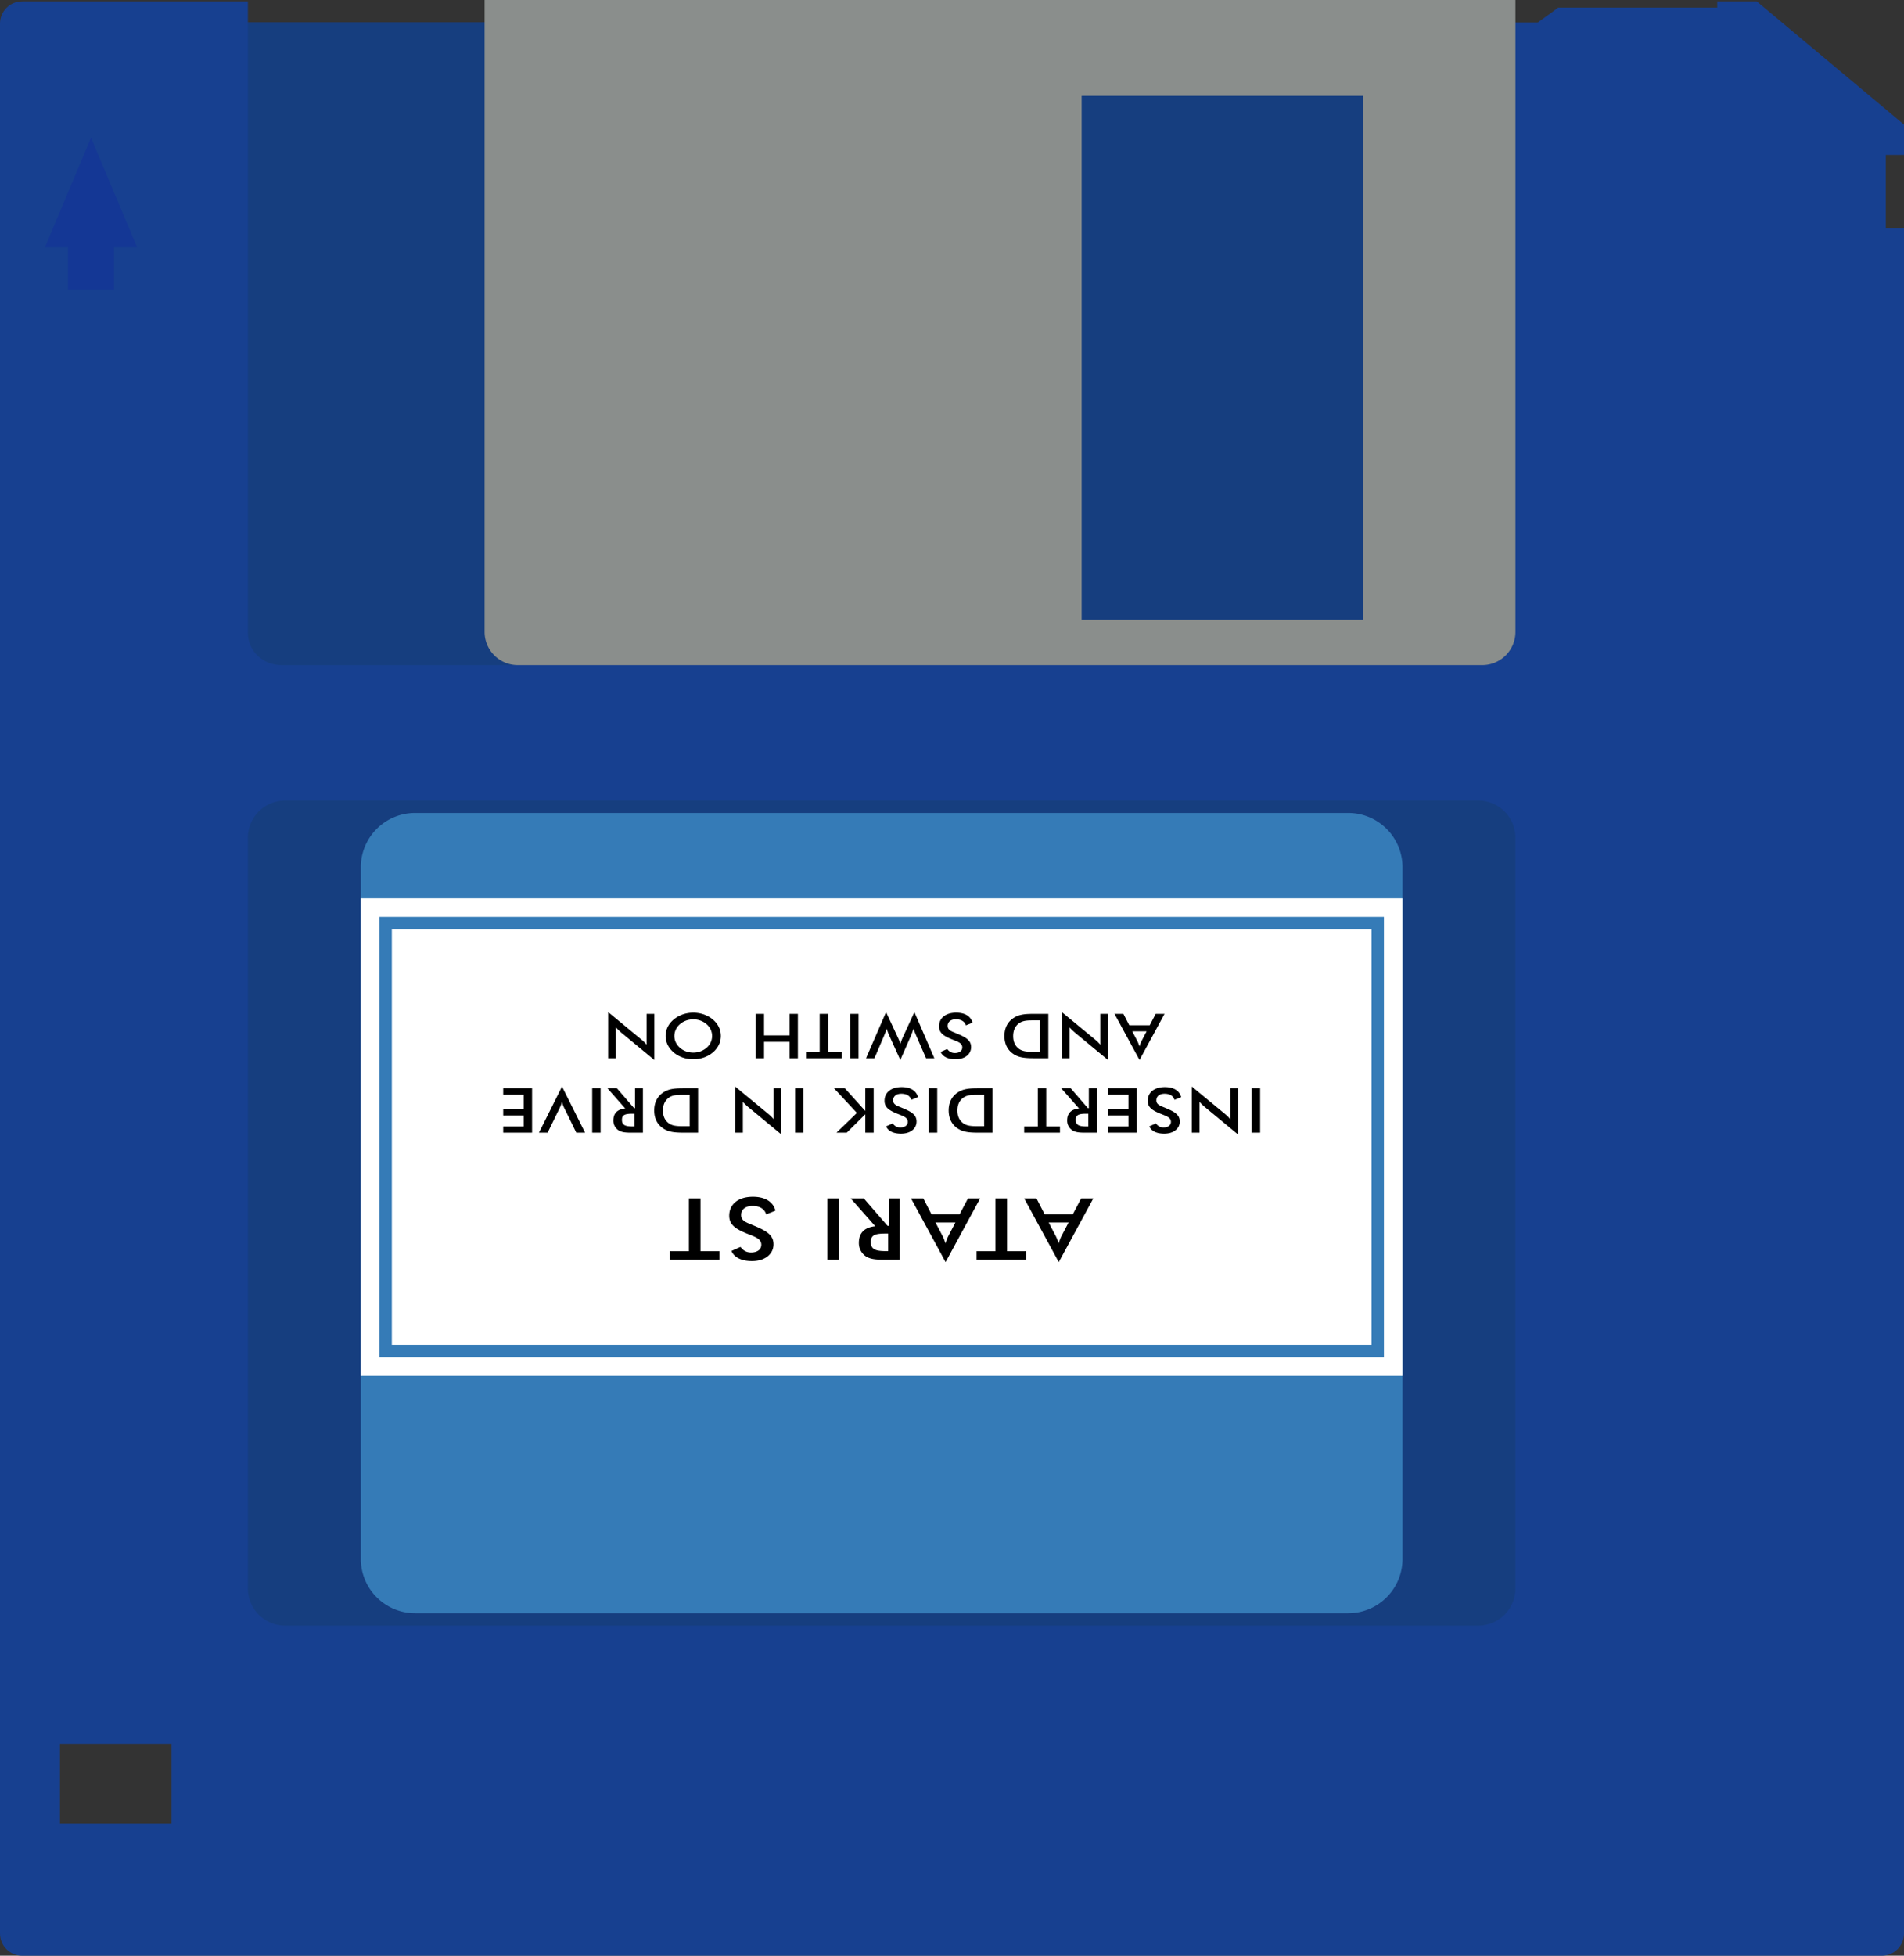 <svg xmlns="http://www.w3.org/2000/svg" viewBox="0 0 153.533 157.625"><rect x="0" y="0" width="153.533" height="157.625" fill="#333333" stroke="none"/><path d="M153.533 12.487v-2.444L141.659.11h-3.186v.503H125.65l-.602.446-1.033.741v.014H19.99V.11H1.787l.001.003C.798.113 0 .911 0 1.901v153.935c0 .99.798 1.788 1.788 1.788h149.957c.991 0 1.788-.798 1.788-1.788V18.397h-1.467v-5.91h1.467zM13.832 146.97H4.835v-6.412h8.997v6.412z" fill="#174090"/><path fill="#143795" d="M9.199 23.39v-3.464h1.858l-3.716-8.825-3.716 8.825h1.858v3.464h3.754"/><path d="M19.99 1.814v49.199c0 1.436 1.196 2.592 2.682 2.592h96.845c1.486 0 2.682-1.156 2.682-2.592V1.814" fill="#163e7f"/><path d="M39.076 0v50.923a2.677 2.677 0 0 0 2.683 2.683h77.759a2.677 2.677 0 0 0 2.683-2.683V0H39.076zm48.143 7.726h22.715v42.231H87.219V7.726z" fill="#8a8e8c"/><path d="M22.992 64.522h96.206a3.002 3.002 0 0 1 3.002 3.002v60.496a3.002 3.002 0 0 1-3.002 3.002H22.992a3.002 3.002 0 0 1-3.002-3.002V67.524a3.002 3.002 0 0 1 3.002-3.002z" fill="#163e7f"/><path d="M33.47 130.022h75.25a4.375 4.375 0 0 0 4.375-4.375v-55.75a4.375 4.375 0 0 0-4.375-4.375H33.47a4.375 4.375 0 0 0-4.375 4.375v55.75a4.375 4.375 0 0 0 4.375 4.375z" fill="#357bb7"/><path fill="#fff" d="M29.095 72.397h84v38.5h-84z"/><path fill="none" stroke="#357bb7" stroke-miterlimit="10" d="M111.096 74.397v34.5h-80v-34.5z"/><path d="M84.232 97.859h2.28l.668-1.271h.983l-2.788 5.136-2.787-5.136h.99l.654 1.271zm.331.671l.588 1.127c.064.131.138.311.218.56.072-.249.145-.429.209-.56l.589-1.127h-1.604zM80.27 96.587h.935v4.258h1.53v.685h-3.987v-.685h1.522v-4.258zM75.106 97.859h2.279l.669-1.271h.983l-2.788 5.136-2.787-5.136h.991l.653 1.271zm.331.671l.588 1.127c.064.131.137.311.218.56.072-.249.146-.429.21-.56l.588-1.127h-1.604zM71.675 96.587h.879v4.942h-1.306c-.62 0-1.079-.042-1.435-.276a1.28 1.28 0 0 1-.556-1.086c0-.795.451-1.244 1.321-1.334l-1.981-2.246h1.056l1.917 2.212h.104v-2.212zm-.226 2.834c-.821 0-1.232.083-1.232.678 0 .608.395.739 1.232.739h.169v-1.417h-.169zM67.656 101.53h-.935v-4.942h.935v4.942zM61.784 97.873c-.137-.442-.523-.678-1.111-.678-.564 0-.91.29-.91.732 0 .484.427.602 1.023.851 1.022.429 1.587.76 1.587 1.507 0 .795-.685 1.354-1.732 1.354-.854 0-1.442-.297-1.659-.815l.732-.325c.226.305.492.449.854.449.507 0 .821-.249.821-.622 0-.477-.451-.622-1.096-.878-1.015-.4-1.49-.753-1.49-1.465 0-.92.717-1.527 1.909-1.527.983 0 1.628.4 1.821 1.119l-.749.298zM55.55 96.587h.935v4.258h1.53v.685h-3.988v-.685h1.523v-4.258z"/><g><path d="M101.613 91.29h-.677v-3.578h.677v3.578zM99.826 91.431l-2.646-2.188a4.73 4.73 0 0 1-.455-.436v2.482h-.623V87.57l2.698 2.228c.151.125.286.261.402.4v-2.487h.624v3.72zM94.707 88.643c-.099-.32-.379-.49-.804-.49-.408 0-.659.21-.659.53 0 .351.309.436.74.616.74.31 1.148.55 1.148 1.091 0 .575-.495.98-1.253.98-.618 0-1.044-.215-1.201-.59l.53-.235c.163.22.355.325.618.325.367 0 .595-.181.595-.45 0-.346-.327-.451-.793-.636-.734-.291-1.078-.546-1.078-1.062 0-.665.519-1.105 1.381-1.105.712 0 1.178.29 1.317.811l-.541.215zM91.673 91.29h-2.326v-.495h1.649V89.9h-1.649v-.511h1.649v-1.156h-1.649v-.521h2.326v3.578zM87.8 87.712h.636v3.578h-.944c-.449 0-.781-.029-1.038-.2a.926.926 0 0 1-.402-.785c0-.576.327-.901.956-.966l-1.434-1.627h.764l1.387 1.602h.075v-1.602zm-.163 2.052c-.595 0-.892.061-.892.491 0 .439.285.535.892.535h.122v-1.026h-.122zM83.689 87.712h.676v3.083h1.107v.495h-2.885v-.495h1.102v-3.083zM80.035 91.29h-.916c-.78 0-1.381 0-1.888-.335-.479-.315-.734-.815-.734-1.456s.256-1.137.734-1.452c.483-.32 1.031-.335 1.707-.335h1.097v3.578zm-1.248-3.052c-.46 0-.815.021-1.113.235-.314.23-.472.575-.472 1.031 0 .455.157.801.472 1.03.31.221.694.235 1.195.235h.489v-2.532h-.571zM75.575 91.29h-.677v-3.578h.677v3.578zM73.483 88.643c-.099-.32-.379-.49-.805-.49-.407 0-.658.21-.658.53 0 .351.309.436.74.616.74.31 1.148.55 1.148 1.091 0 .575-.495.98-1.253.98-.618 0-1.044-.215-1.201-.59l.53-.235c.163.22.355.325.618.325.367 0 .595-.181.595-.45 0-.346-.327-.451-.793-.636-.734-.291-1.078-.546-1.078-1.062 0-.665.519-1.105 1.381-1.105.712 0 1.178.29 1.317.811l-.541.215zM70.451 91.29h-.677v-1.481l-1.498 1.481h-.827l1.649-1.591-1.848-1.987h.874l1.649 1.827v-1.827h.677v3.578zM64.792 91.29h-.677v-3.578h.677v3.578zM63.003 91.431l-2.646-2.188a4.73 4.73 0 0 1-.455-.436v2.482h-.623V87.57l2.698 2.228c.151.125.286.261.402.4v-2.487h.624v3.72zM56.291 91.29h-.916c-.78 0-1.381 0-1.888-.335-.479-.315-.734-.815-.734-1.456s.256-1.137.734-1.452c.483-.32 1.031-.335 1.707-.335h1.097v3.578zm-1.248-3.052c-.46 0-.815.021-1.113.235-.314.23-.472.575-.472 1.031 0 .455.157.801.472 1.03.31.221.694.235 1.195.235h.489v-2.532h-.571zM51.207 87.712h.636v3.578h-.944c-.449 0-.781-.029-1.038-.2a.926.926 0 0 1-.402-.785c0-.576.327-.901.956-.966l-1.434-1.627h.764l1.387 1.602h.076v-1.602zm-.163 2.052c-.595 0-.892.061-.892.491 0 .439.285.535.892.535h.122v-1.026h-.122zM48.43 91.29h-.677v-3.578h.677v3.578zM47.178 91.29h-.706l-.933-1.906a2.77 2.77 0 0 1-.221-.576 3.403 3.403 0 0 1-.228.576l-.933 1.906h-.697l1.859-3.719 1.859 3.719zM42.904 91.29h-2.326v-.495h1.649V89.9h-1.649v-.511h1.649v-1.156h-1.649v-.521h2.326v3.578zM91.062 82.633h1.649l.483-.921h.712l-2.018 3.719-2.017-3.719h.717l.474.921zm.239.486l.425.816c.047.095.1.225.157.405.053-.181.105-.311.152-.405l.425-.816h-1.159zM89.347 85.431l-2.646-2.188a4.73 4.73 0 0 1-.455-.436v2.482h-.623V81.57l2.698 2.228c.151.125.286.261.402.4v-2.487h.624v3.72zM84.532 85.29h-.916c-.78 0-1.381 0-1.888-.335-.479-.315-.734-.815-.734-1.456s.256-1.137.734-1.452c.483-.32 1.031-.335 1.707-.335h1.097v3.578zm-1.248-3.052c-.46 0-.815.021-1.113.235-.314.23-.472.575-.472 1.031 0 .455.157.801.472 1.03.31.221.693.235 1.195.235h.489v-2.532h-.571zM77.881 82.643c-.099-.32-.379-.49-.805-.49-.407 0-.658.21-.658.53 0 .351.309.436.74.616.74.31 1.148.55 1.148 1.091 0 .575-.495.98-1.253.98-.618 0-1.044-.215-1.201-.59l.53-.235c.163.22.355.325.618.325.367 0 .595-.181.595-.45 0-.346-.327-.451-.793-.636-.734-.291-1.078-.546-1.078-1.062 0-.665.519-1.105 1.381-1.105.712 0 1.178.29 1.317.811l-.541.215zM74.674 85.29l-.787-1.807a7.59 7.59 0 0 1-.222-.565c-.122.346-.204.541-.228.601l-.839 1.912-.881-1.947a6.506 6.506 0 0 1-.221-.57c-.047.17-.117.351-.204.556l-.781 1.821h-.677l1.615-3.719.95 2.043c.081.175.151.345.204.5.058-.175.122-.346.198-.511l.933-2.032 1.608 3.719h-.668zM69.23 85.29h-.677v-3.578h.677v3.578zM66.096 81.712h.676v3.083h1.107v.495h-2.885v-.495h1.102v-3.083zM64.339 85.29h-.677v-1.321H61.61v1.321h-.676v-3.578h.676v1.736h2.052v-1.736h.677v3.578zM54.326 82.167c.426-.355.979-.55 1.574-.55.594 0 1.159.194 1.579.55.426.355.647.816.647 1.326 0 .511-.222.972-.647 1.332-.426.355-.979.545-1.579.545-.601 0-1.148-.189-1.574-.545-.426-.36-.653-.826-.653-1.332-.001-.509.227-.97.653-1.326zm.501 2.278c.286.256.671.391 1.073.391a1.63 1.63 0 0 0 1.078-.391 1.236 1.236 0 0 0 0-1.896 1.618 1.618 0 0 0-1.078-.391c-.408 0-.781.135-1.073.391a1.243 1.243 0 0 0-.448.945c-.001.361.157.696.448.951zM52.764 85.431l-2.646-2.188a4.73 4.73 0 0 1-.455-.436v2.482h-.623V81.57l2.698 2.228c.151.125.286.261.402.4v-2.487h.624v3.72z"/></g></svg>